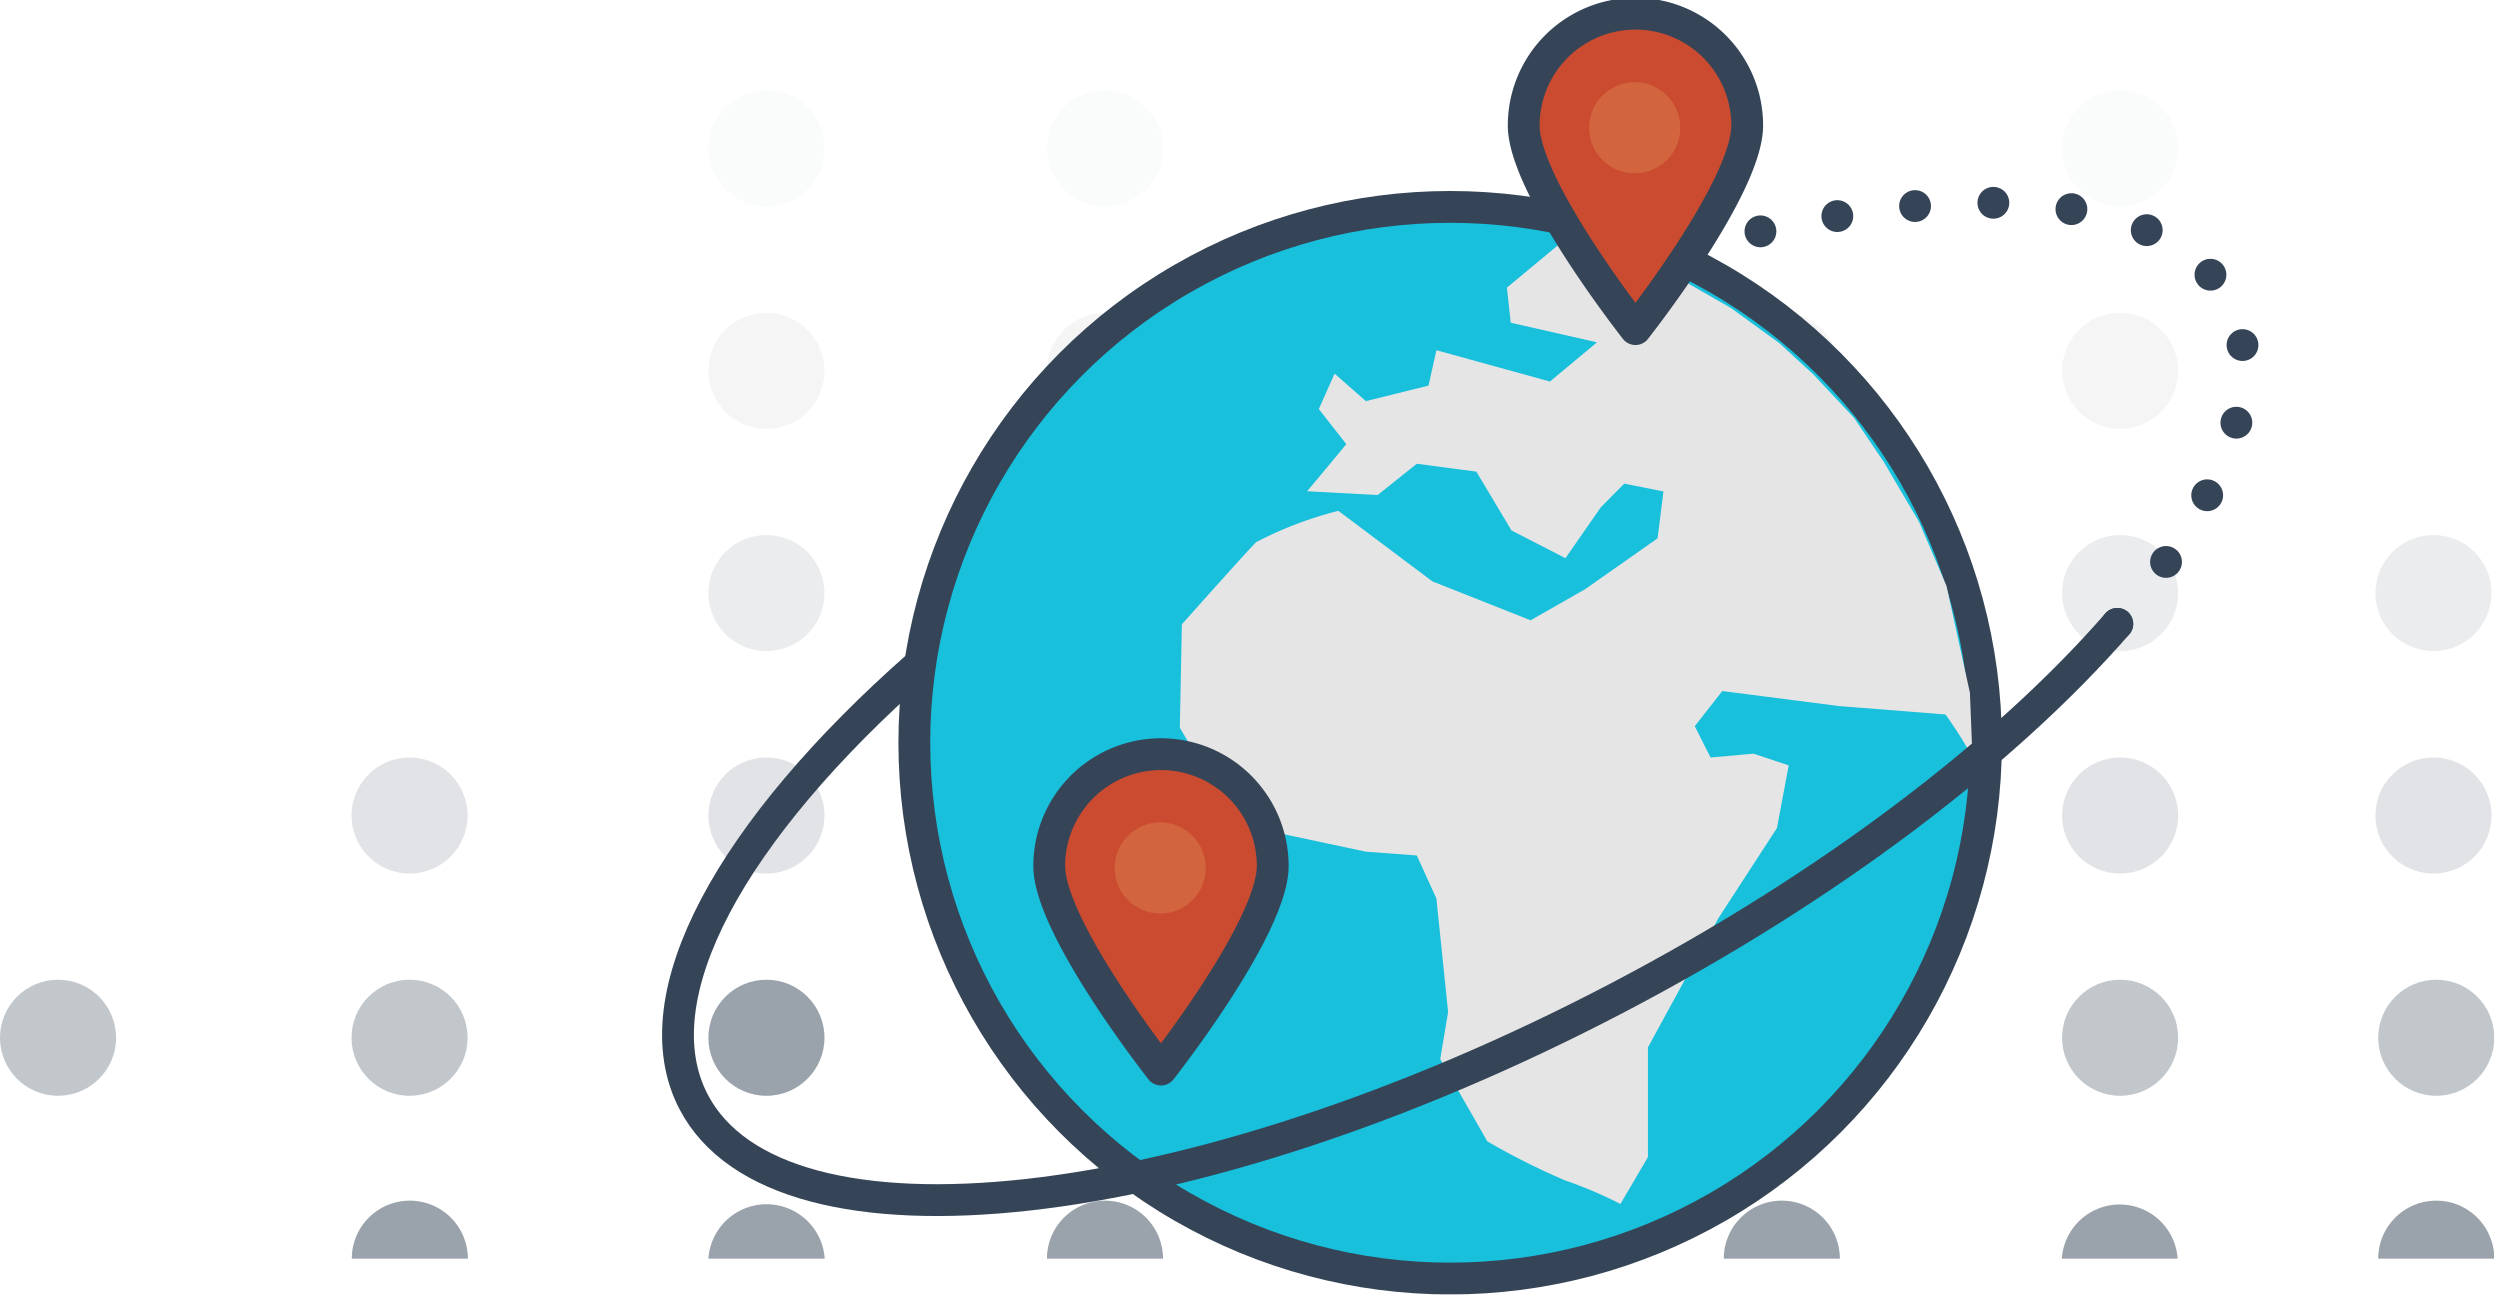 <svg id="Layer_1" data-name="Layer 1" xmlns="http://www.w3.org/2000/svg" xmlns:xlink="http://www.w3.org/1999/xlink" viewBox="0 0 110 57.01"><defs><style>.cls-1{opacity:0.5;}.cls-2,.cls-3,.cls-4,.cls-5,.cls-6,.cls-7{fill:#354557;}.cls-3{opacity:0.3;}.cls-4{opacity:0.2;}.cls-5{opacity:0.1;}.cls-6{opacity:0.05;}.cls-7{opacity:0.6;}.cls-8{fill:#18c0dc;stroke-miterlimit:10;}.cls-10,.cls-12,.cls-13,.cls-8{stroke:#354557;stroke-width:1.25px;}.cls-9{fill:#e5e5e5;}.cls-10{fill:#ca4b2f;}.cls-10,.cls-12,.cls-13{stroke-linecap:round;stroke-linejoin:round;}.cls-11{fill:#d2653e;}.cls-12,.cls-13{fill:none;}.cls-13{stroke-dasharray:0 3.08;}</style><symbol id="Expanding_around_the_globe" data-name="Expanding around the globe" viewBox="0 0 97.99 50.92"><g class="cls-1"><path class="cls-2" d="M32.4,49.52H27.83a2.29,2.29,0,0,1,4.57,0Z"/><circle class="cls-2" cx="30.11" cy="40.84" r="2.28"/><circle class="cls-3" cx="30.11" cy="32.11" r="2.28"/><circle class="cls-4" cx="30.11" cy="23.37" r="2.28"/><circle class="cls-5" cx="30.11" cy="14.64" r="2.28"/><circle class="cls-6" cx="30.11" cy="5.9" r="2.28"/><path class="cls-2" d="M18.38,49.52H13.82a2.28,2.28,0,0,1,4.56,0Z"/><circle class="cls-7" cx="16.09" cy="40.84" r="2.28"/><circle class="cls-7" cx="2.28" cy="40.84" r="2.28"/><circle class="cls-3" cx="16.09" cy="32.11" r="2.28"/><path class="cls-2" d="M45.69,49.52H41.13a2.28,2.28,0,0,1,4.56,0Z"/><circle class="cls-2" cx="43.41" cy="40.84" r="2.28"/><circle class="cls-3" cx="43.41" cy="32.11" r="2.28"/><circle class="cls-4" cx="43.41" cy="23.37" r="2.28"/><circle class="cls-5" cx="43.41" cy="14.64" r="2.28"/><circle class="cls-6" cx="43.41" cy="5.9" r="2.28"/><path class="cls-2" d="M59,49.52H54.42a2.28,2.28,0,0,1,4.56,0Z"/><circle class="cls-2" cx="56.7" cy="40.84" r="2.28"/><circle class="cls-3" cx="56.7" cy="32.11" r="2.28"/><circle class="cls-4" cx="56.7" cy="23.37" r="2.28"/><path class="cls-2" d="M72.28,49.52H67.72a2.28,2.28,0,0,1,4.56,0Z"/><circle class="cls-2" cx="69.99" cy="40.84" r="2.28"/><circle class="cls-3" cx="69.99" cy="32.11" r="2.28"/><circle class="cls-4" cx="69.99" cy="23.37" r="2.28"/><circle class="cls-5" cx="69.99" cy="14.64" r="2.28"/><path class="cls-2" d="M85.56,49.52H81a2.28,2.28,0,0,1,4.55,0Z"/><circle class="cls-7" cx="83.29" cy="40.84" r="2.28"/><path class="cls-2" d="M98,49.52H93.43a2.28,2.28,0,0,1,4.56,0Z"/><circle class="cls-7" cx="95.71" cy="40.84" r="2.28"/><circle class="cls-3" cx="83.29" cy="32.11" r="2.28"/><circle class="cls-4" cx="83.29" cy="23.37" r="2.28"/><circle class="cls-3" cx="95.6" cy="32.11" r="2.28"/><circle class="cls-4" cx="95.6" cy="23.37" r="2.28"/><circle class="cls-5" cx="83.29" cy="14.64" r="2.28"/><circle class="cls-6" cx="83.29" cy="5.9" r="2.28"/></g><circle class="cls-8" cx="56.97" cy="29.25" r="21.05"/><path class="cls-9" d="M61.31,9.62,59.2,11.37l.15,1.38,3.39.77-1.85,1.54-4.46-1.23-.31,1.39-2.46.61-1.23-1.08-.62,1.39,1.08,1.38-.77.93-.77.92,2.77.15,1.54-1.23L58,18.6l1.38,2.31L61.5,22l1.39-2,.92-.93,1.54.31-.23,1.84-2.85,2-2.14,1.22-3.86-1.53-3.69-2.77a14.76,14.76,0,0,0-3.23,1.23c-.46.46-2.92,3.23-2.92,3.23l-.08,4.06,2.23,3.79,5.08,1.08,2,.15.77,1.69.46,4.46-.31,1.85,1.85,3.23a27.72,27.72,0,0,0,3.07,1.54,16.82,16.82,0,0,1,2.16.92l1.08-1.84V41.22l2.77-5.08,2.3-3.54.46-2.46-1.38-.46-1.69.15-.62-1.23,1.08-1.38,4.59.59,4.18.33a16.56,16.56,0,0,1,1.06,1.68l-.1-2.53-.92-4.2-1.08-2.52L74,18.21l-1.16-1.72-1.6-1.71L69.9,13.55,68,12.17l-1.66-.95-1.93-.89-1.75-.62-.95-.27-.19.06Z"/><path class="cls-10" d="M50,34.09a4.39,4.39,0,0,0-8.78,0c0,2.43,4.39,8,4.39,8S50,36.52,50,34.09Z"/><circle class="cls-11" cx="45.58" cy="34.17" r="1.79"/><path class="cls-12" d="M83.18,24.58c-4.35,5-11.27,10.32-19.69,14.72C46.84,48,30.61,49.8,27.25,43.36c-2.16-4.14,1.51-10.69,8.83-17.14"/><line class="cls-12" x1="66.18" y1="9.93" x2="66.18" y2="9.93"/><path class="cls-13" d="M69.16,9.16c9.14-2.1,16.28-1.3,18.39,2.74,1.52,2.92.14,7-3.39,11.5"/><line class="cls-12" x1="83.18" y1="24.58" x2="83.18" y2="24.58"/><path class="cls-10" d="M68.64,5a4.39,4.39,0,1,0-8.78,0c0,2.43,4.39,8,4.39,8S68.64,7.44,68.64,5Z"/><circle class="cls-11" cx="64.22" cy="5.09" r="1.79"/></symbol></defs><title>expanding-around-globe</title><use id="Expanding_around_the_globe-3" data-name="Expanding around the globe" width="97.99" height="50.92" transform="translate(0 -0.08) scale(1.12)" xlink:href="#Expanding_around_the_globe"/></svg>